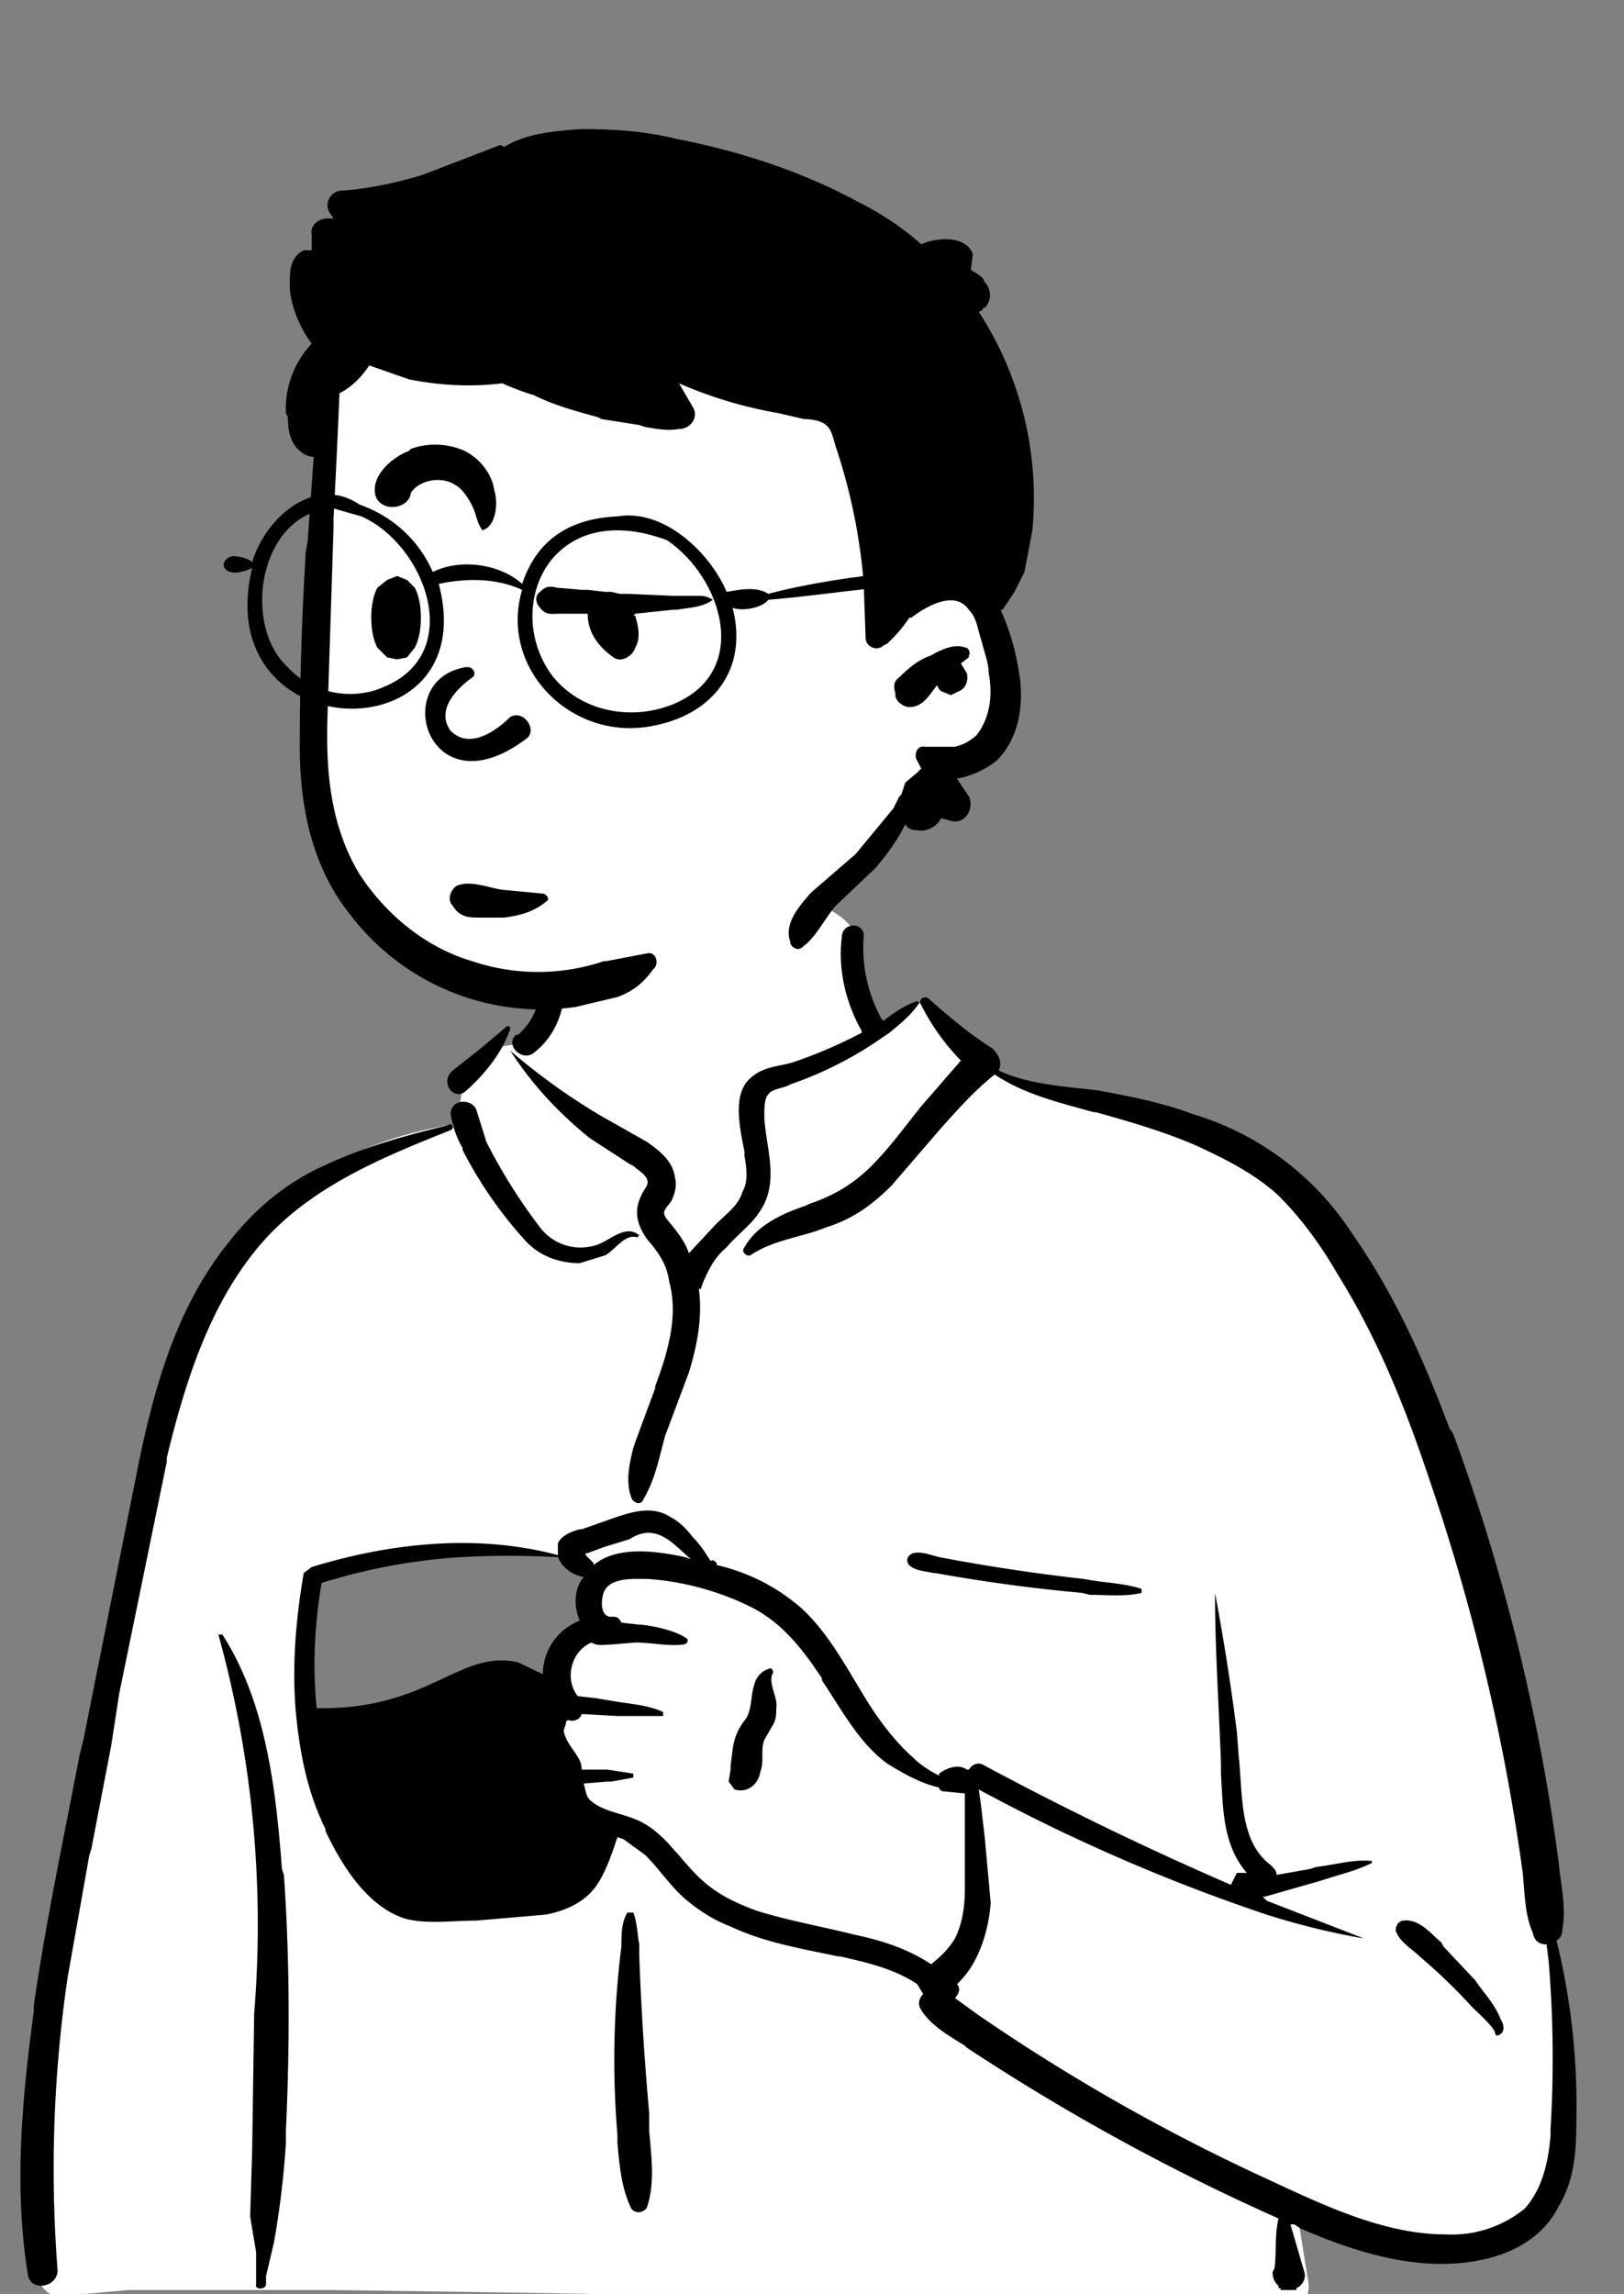 <svg xmlns="http://www.w3.org/2000/svg" width="818" height="1155" fill="none">
	<rect width="100%" height="100%" fill="#808080" stroke="none"/>
	<path fill="#000" d="M157 860c59 2 74-30 104-23l25 12-2 7-5 18 23 41-6 33-40 10h-54l-28-29-17-69Z"/>
	<path fill="#fff" fill-rule="evenodd" d="M424 462c-25-19-87-27-113-9s-29 48-41 75c-12-6-31 2-34 13-4 5-4 19-7 25C106 586 87 682 72 792c-20 110-64 221-45 335l-6 12c-5 7 1 18 10 17l34-3h101c162 2 323 6 485 7 6 0 9-5 8-11l-5-31c38 10 79 13 117 1 3-3-6-1-7-1 35-24 24-75 21-111-19-125-26-263-101-369-32-44-79-78-134-86h-1c-16-2-34-3-48-11-15-13-22-36-39-36-5 0-12 7-20 11-1-10-7-19-8-27-1-10 1-18-10-27ZM159 795c34-24 124-12 126-11 4 3 6 3 9 7l7 1c5 2 1 8-4 6 3 14-7 24-11 39v17c0 7-7 14-6 20 4 21 26 42 17 63-6 12-24 18-36 22-25 10-69 0-83-22-8-11-17-40-21-49l-1-14c-3-36-5-74 3-79Z" clip-rule="evenodd"/>
	<path fill="#000" fill-rule="evenodd" d="M468 503c-2-2-6 0-4 3a112 112 0 0 0 20 28l-20 23c-8 10-16 21-25 30s-19 15-31 19l-2 1c-12 4-25 10-31 21-2 2 1 5 3 4 12-8 26-9 38-14 13-4 23-11 33-21l25-29c9-10 17-19 27-27 15 10 32 14 50 19h1c18 5 35 10 51 17 15 7 29 14 41 25 12 12 22 26 30 40 20 32 34 67 46 103a1054 1054 0 0 1 47 198c1 10 1 21 5 30 1 5 4 6 7 6l1 8a587 587 0 0 1 1 85v3c-1 13-4 27-13 37a58 58 0 0 1-40 13c-31 0-62-15-90-28a975 975 0 0 1-146-83l-11-8c2-2 3-5 1-7 11-10 16-27 17-41l-3-33-2-17-1-7a918 918 0 0 0 142 62l3 1a367 367 0 0 0 49 12l-49-19-2-2h1l28-8c9-3 18-5 26-9v-1c-9-1-19 2-28 3l-3 1-17 3c0-2-1-3-3-5-16-12-14-36-16-54l-1-13a1187 1187 0 0 0-11-70c0 29 2 57 3 86v5c1 18 1 36 13 50h-5l-3 6a1637 1637 0 0 1-124-60c-3-2-6-1-8 2h-1c-4-3-10-1-14 2v1c-4-2-9-5-13-9-8-7-15-16-21-25-11-17-20-36-35-50a98 98 0 0 0-43-22v-1c-1-1-2-2-3-1l-2-3a50 50 0 0 0-7-9c-3-4-7-8-11-10-9-6-19-3-28 0l-17 6h-1c-4 1-9 3-11 7v6c-41-11-85-6-124 6l-4 3c-4 23-6 47-4 70 2 21 6 41 15 59v1c8 17 21 38 40 44 11 3 24 1 36 1l35-3c10-2 19-6 25-14 5-7 8-16 11-25l3 1 11 8c7 7 13 16 20 22s15 11 23 14c17 8 35 11 54 15h1c13 3 27 6 39 14l3 5c-2 2-3 5-1 8 5 8 14 13 22 18l1 1a1086 1086 0 0 0 157 86c-2 8-1 17-2 25l-1 2c0 3 1 5 3 7v1-1 1h1v1h8v-1c3-1 5-5 4-8l-7-24h2l3 2c30 13 63 23 95 15 15-4 28-12 35-26 8-13 9-28 9-43a348 348 0 0 0-10-91c2-1 3-3 3-6 2-11-1-23-2-34a1004 1004 0 0 0-53-215l-2-3c-13-35-28-68-49-98a145 145 0 0 0-80-60c-16-6-32-9-48-12-17-2-35-3-50-10 2-4 0-8-3-11-11-7-22-16-32-25ZM112 823h-2a547 547 0 0 1 18 191v2l-1 67-1 33 3 18v16c-1 3 5 3 5 0v-4l4-17a444 444 0 0 0 6-50v-6c2-43 2-86-1-129l-1-3c-3-40-8-84-30-118Zm115-254c2-1 1-3 0-3l-3 1c-21 5-42 11-61 20-20 9-36 23-49 40-26 33-37 74-45 114L42 876l-2 8c-8 42-17 84-23 126v3c-6 44-10 89-3 132 1 9 15 7 15-2a663 663 0 0 1 5-147l11-62 1-3 10-52 4-26 24-117v-2c9-37 21-76 46-106s62-45 97-59Zm92 394h-3c-3 5-3 11-3 17a456 456 0 0 0-2 95v4c1 11 2 23 7 33 2 3 7 2 8-1 4-12 2-26 1-38v-9a1488 1488 0 0 1-5-79v-6c-1-5-1-11-3-16Zm408 17-1-2c-5-4-11-12-19-11-2 0-4 2-4 5 2 6 8 9 12 13a281 281 0 0 1 26 25l2 2c1 1 11 10 10 12l1 1c4-1 4-5 2-8-3-8-9-14-13-20l-16-17ZM304 802c3-8 15-7 22-7 17 1 36 6 52 14s26 21 36 36v1c10 15 19 32 33 42 8 5 17 10 26 12 0 1 1 2 3 2l10 1v48c0 8-1 17-5 25-3 5-7 9-12 13-12-8-25-12-39-15-16-4-33-7-49-12-8-3-15-6-22-11s-12-11-18-18l-1-1c-5-6-12-13-20-16-7-3-16-4-22-9-3-2-3-6-4-9l12-1h2l11-2v-2l-13-2h-13c0-3-1-5-3-8s-6-8-6-12l1-3v-1l1-1c3 1 6 0 7-3l18 1h23v-2c-6-3-15-4-22-5l-12-2-9-1c-7-9-3-23 7-27 3 2 7 1 10 1l12-1c8 0 17 2 24 1 2 0 3-2 2-3-6-4-15-6-23-7h-1l-9-1c-1-2-2-3-4-3h-2c-5-1-4-9-3-12Zm328 152ZM220 785c20-2 41-2 61-1 2 5 7 9 13 10-5 6-5 15-2 22a29 29 0 0 0-15 41c-4 3-6 9-6 14 1 6 4 11 7 16 3 6 3 11 4 17 2 8 8 14 16 17l-1 2c-2 7-4 16-10 21-7 7-18 7-28 8h-1l-26 1-6 1c-11 0-20 0-29-6-13-11-22-29-28-45-12-34-13-71-7-106 19-6 39-10 58-12Zm168 55c-4 1-7 4-8 8-2 6-1 11-4 17-4 5-6 9-7 16l-1 8v2l-1 6 3 4c7 2 12-3 13-9 2-5 0-11 2-16l4-7c2-3 2-6 2-9 1-5-4-12-2-17 1-1 0-3-1-3Zm85-56c-4-1-9-3-13-2-3 1-4 4-2 6 3 3 8 3 12 4h1a841 841 0 0 0 74 10l4 1c9 0 18 1 26-1v-2c-9-3-19-3-29-5a964 964 0 0 1-73-11Zm-156-9c3-2 8-4 12-3 7 1 13 8 19 13l-3-1c-14-3-34-6-46 4v-1l-3-3-1-1v-1h1l8-3 13-4Zm118-303c1-8-11-8-11 0-2 16 2 33 10 47v1a235 235 0 0 1-35 15c-7 2-14 2-20 7-11 8-6 27-4 38v2c1 6 2 13-1 18-2 7-8 11-13 16l-1 1-13 14c-2-6-6-11-11-17-3-4-1-5 2-9 2-4 3-8 2-12-1-8-7-13-14-18l-23-13a319 319 0 0 1-46-33c11 17 24 31 40 44l20 13 2 1c2 2 6 4 7 7s-2 5-3 8c-4 8-2 15 3 22 6 7 10 13 11 21 5 18-1 37-7 53v1l-10 27-1 3c-2 8-4 17-1 25 1 3 5 4 6 1 6-10 8-21 11-32l12-32c4-13 7-28 5-42h1l1-3c3-7 6-13 12-18 5-6 12-11 16-17 11-15 4-32 3-48v-2c0-3 0-8 2-10 2-3 8-3 11-5a186 186 0 0 0 47-24l3-2c6-5 11-9 15-15l-1-1c-6 2-12 6-17 10l-1-1c-7-13-10-27-9-41Zm-195 87c-2-6-13-6-13 2 1 6 3 12 6 17v1a210 210 0 0 0 31 45c7 8 17 12 28 12l13-4c5-3 10-11 16-9l1-1c-7-6-15 3-22 5-10 3-21 0-28-9a283 283 0 0 1-27-43l-5-16Zm17-41c0-1-1-2-2-1l-13 11-14 11c-7 6 1 16 7 10 9-8 18-19 22-31Zm26-32c-2-7-13-4-12 3 3 12-1 24-10 32h-1c-6 5 3 14 9 9 13-10 18-28 14-44Z" clip-rule="evenodd"/>
	<path fill="#fff" fill-rule="evenodd" d="M163 304c3-19 0-58 0-61-2-15 6-75 19-69 23-18 53-22 81-24 58-4 120 5 165 44 23 21 44 50 43 81 20 29 48 70 23 104-8 11-22 15-33 23-22 18-35 43-57 60-58 52-156 63-213 4-44-43-37-107-30-162 6-37-2 37 2 0Z" clip-rule="evenodd"/>
	<path fill="#000" fill-rule="evenodd" d="M341 70c-16-4-32-5-48-5h-1c-12 1-27 2-38 9l-2-1-39 15c-13 4-27 7-41 8-5 0-9 6-6 11l2 3h-3c-5 0-9 4-8 8v8h-4c-8 4-7 13-7 20 1 9 5 19 11 27a48 48 0 0 0-13 35l1 2c0 6 1 13 6 17 2 2 5 3 7 3l-3 42-1 6c-2 33-3 65-3 98 0 30 6 60 25 84a121 121 0 0 0 114 47l21-5c8-3 13-7 18-14 3-2 2-9-3-8l-21 4h-1a104 104 0 0 1-66 0c-24-7-44-24-57-44-15-25-17-53-16-81l3-93v-5a5816 5816 0 0 0 3-63c6-3 11-8 15-14l20 7c15 3 31 4 47 2a137 137 0 0 0 16 6c10 5 21 8 32 11l2 1 19 3 3 1c6 1 11 2 17 1 6 0 10-6 7-11l-7-12a217 217 0 0 0 50 15l13 3c4 0 9 1 11 3 3 2 4 8 5 11a290 290 0 0 1 14 68l1 28c0 5 6 7 9 4l2-1 1-1a68 68 0 0 0 10-12h1c8-6 22-14 29-4 3 3 4 7 5 11l2 7c1 4 3 9 3 14 2 10 1 22-6 31-3 3-7 5-11 6h-15c-4-1-6 4-4 7l2 4-2 2-6 5-2 6-1 1-2 4-1 2-19 23-22 19-1 1c-6 7-13 15-10 24 0 3 4 5 6 3 7-5 11-14 17-21l20-19c6-7 11-14 15-22 1 2 3 3 6 3 5 1 10-2 12-6l4 1c8 3 13-6 10-12l-6-9c7-1 15-5 20-9 12-12 14-30 11-46a121 121 0 0 0-9-30h1l6-9 5-10 4-21a172 172 0 0 0-27-110l2-1v-1h1c4-4 3-10 0-13l-1-2a29 29 0 0 0-6-4l1-8c-3-9-17-9-26-5-10-9-21-16-33-22-28-15-59-25-90-31Zm145 256c-5-2-12 1-17 4-6 2-11 6-16 11-3 2-3 5-2 8v1c0 3 4 6 7 6 7 0 10-6 14-11l1 2 1 1 5 2 4-2c3-1 5-5 4-9l-3-5 4-3v-1c1-1 0-4-2-4Z" clip-rule="evenodd"/>
	<path fill="#000" fill-rule="evenodd" d="M145 336c12 13 32 17 48 10 42-17 21-72-11-86l-14-4h-2c-36 4-44 59-21 80m133 4c14 18 39 23 60 15 41-16 26-64-2-83-59-22-83 34-58 68m89-40v-1 1m-250-20c3 0 8 1 10 3 7-23 32-44 54-29 17 6 30 18 37 34 14-7 34-4 45 6 8-24 26-33 48-34 24-4 47 19 55 38 6-1 15-3 21 1 37-10 103-16 111-10 5 2 8 15 0 15-6 0 1-9-5-10-36-2-70 5-106 8-3 4-13 6-18 4 8 31-10 53-38 59-42 10-80-28-68-68-13-6-28-6-42-3 23 87-116 83-94-8-15 7-18-4-10-6" clip-rule="evenodd"/>
	<path fill="#000" fill-rule="evenodd" d="M253 448c-7-1-16-5-23-2-3 2-5 7-2 10 3 5 7 6 12 6h14c8-1 15-3 21-8 2-1 1-3-1-4l-21-2Zm9-17c0-1 0-1 0 0Zm-24-90c-7 5-19 16-11 27 10 10 24-1 30-7 7-4 14 7 8 11-49 37-69-29-31-36 5-1 6 4 4 5Zm-38-51-5 2-5 4c-2 4-3 9-3 15s1 11 3 15l5 5 5 1 5-1 4-5c2-4 3-9 3-15s-1-11-3-15l-4-4-5-2Zm82 6h-1c-4-1-6-1-9 2-3 2-2 6 0 8 3 4 6 3 10 3h14c0 10 6 17 13 22 4 3 10-1 11-5 2-3 2-8 1-12l-1-4h-1l1-1 19-2h2c5-1 13-1 18-5-3-2-5-2-8-2h-12l-23-1h-4l-4-1h-3l-9-1h-3l-11-1Zm-48-69c-9-4-19-4-27-1l-1 1c-8 3-19 12-17 22 2 9 17 8 18-1 5-7 16-8 22-4 4 2 7 7 9 11s2 8 5 12c7-2 8-14 6-20-1-8-7-16-15-20Z" clip-rule="evenodd"/>
</svg>
